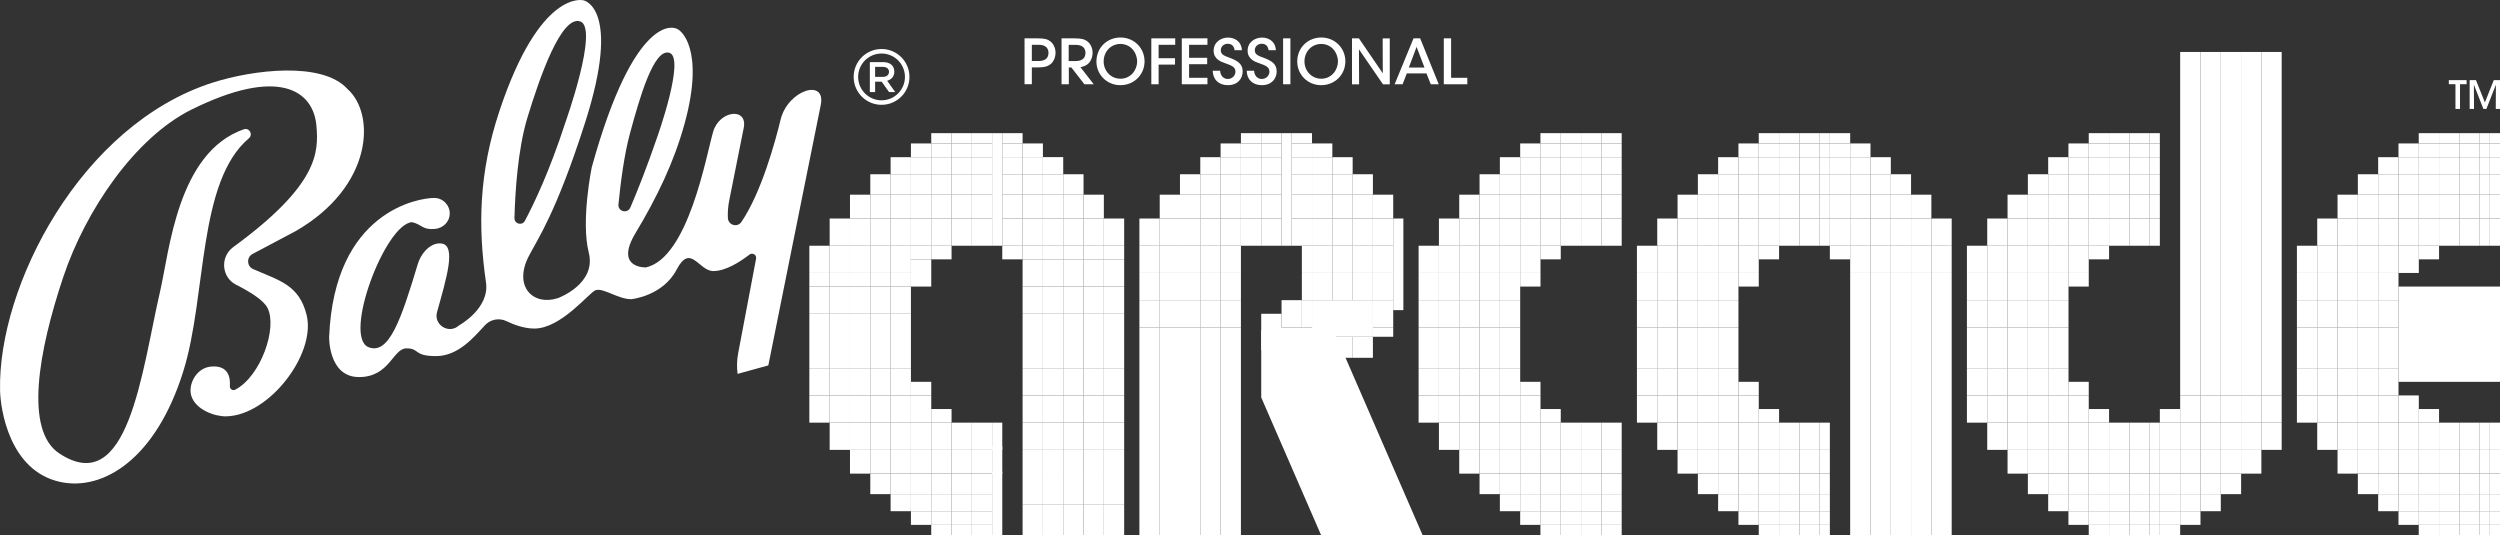 <?xml version="1.0" encoding="utf-8"?>
<!-- Generator: Adobe Illustrator 25.1.0, SVG Export Plug-In . SVG Version: 6.00 Build 0)  -->
<svg version="1.1" id="Layer_1" xmlns="http://www.w3.org/2000/svg" xmlns:xlink="http://www.w3.org/1999/xlink" x="0px" y="0px"
	 viewBox="0 0 3839.5 822" style="enable-background:new 0 0 3839.5 822;" xml:space="preserve">
<rect x="0" y="0" width="3839.5" height="822" fill="#333333" stroke="none"/>
<style type="text/css">
	.st0{fill:#FFFFFF;}
	.st1{fill:none;stroke:#FFFFFF;stroke-width:6.918;stroke-miterlimit:10;}
	.st2{fill:none;stroke:#FFFFFF;stroke-width:4.202;stroke-miterlimit:10;}
	.st3{fill:none;stroke:#000000;stroke-width:6.918;stroke-miterlimit:10;}
	.st4{fill:none;stroke:#000000;stroke-width:4.202;stroke-miterlimit:10;}
</style>
<g>
	<g>
		<path class="st0" d="M323.9,563c-22.8,2.1-35.7,28.2-29.9,45.5c7,20.9,35.6,31.2,53.3,30.9c66-1.1,138.1-95.5,123.7-155.3
			c-11.4-46.9-42.8-53.5-82.2-70.8c-9.9-4.3-10.4-18.2-0.9-23.3l66.1-35c118.8-68.3,123.3-179.6,79.6-218.4
			c-38.8-42.7-145.1-29.4-206.4-9.9C123.8,191.3-3.6,440.1,0.1,599.7c0.6,28.2,14,123.3,92.2,140.4
			c66.2,14.5,147.4-35.3,189.4-170.5c35.9-115.5,21.5-290.3,100.5-357.2c6.9-5.8,0.7-16.8-7.8-13.8C272.5,234,260.2,386,245.8,447.8
			c-28.2,122-48.2,318.8-154.7,248.6c-53.9-35.5-32-157,5.9-270.5c34.3-102.6,110.1-214.4,197.1-257.6
			c132.9-65.9,187.3-30.2,191.9,25.2c3.3,39.8,3.8,89.9-127.8,186c-20.5,15-18.1,46.5,4.6,57.9c21.2,10.7,42,23.6,48,35.4
			c15.7,30.5-10.3,105.4-49.6,125.7c-3.9,2-8.5-1.1-8.2-5.5C354,580.6,351.3,560.4,323.9,563z"/>
		<path class="st0" d="M1198.8,183.9c-7.7,31.8-29.2,111.5-60.1,156.9c-6.1,9.1-20.2,5.1-20.8-5.9c-0.5-8.1,0.1-18.3,2.7-30.3
			c0,0,15.2-76.8,21.6-108.1c6.5-32-37.4-27.3-47,6c-10.9,37.8-38.2,193.6-103.2,208.2c0,0-48.8,1.9-16-52.7
			c33.4-55.6,59.1-109.1,75.3-167.8c31.5-114.2-5.1-146.2-14.4-146.8c0,0-61.7-26.5-128.1,213.6c0,0-16.9,82.2-4.6,130.8
			s-47.5,70.1-47.5,70.1c-38,12.3-68.6-17.8-44.6-64.5c13.4-26.1,42-65.9,86.7-205.8c56.3-176.1-2.6-187.1-2.6-187.1
			S829.6-18,766.9,170.9c-31.7,95.4-32.8,177.5-20.5,263c5.8,40.1-41.5,65.9-41.5,65.9c-15.2,14-39.2-0.7-33.7-20.5
			c14.3-51.5,30-101.9,7.1-105.3c-10.4-1.5-19.1,4.6-25.1,11c-5.4,5.9-9.3,13-11.6,20.7c-25.5,84.8-44.1,139.6-75.4,127.6
			c-40.2-15.4,25.2-189.8,66.7-192.1c15.8,3.8,15.5,12.1,35.1,10.4c12.2-1.1,22.4-10.7,22.7-23c0.4-13.5-10.4-24.6-23.9-24.6
			c-22.8,0-153.6,19.5-161.3,213.8c0,0-1.2,61.3,45.9,61.3c47.2,0,52-44.1,72.8-44.1s10.4,11.9,45.4,11.9
			c34.3,0,58.3-29.2,75.2-47.4c8.4-9.1,21.8-11.7,33-6.3c11,5.3,27,11.4,42.8,11.4c41.4,0,84.6-55.7,94-58.9
			c12.1-4.1,34.5,13.8,54.9,13.8c0,0,48.2-4.5,69.7-45.5c21.5-41,33.7,2.3,56.4,2.3c19.2,0,41.5-14.5,55.4-25.3
			c4.7-3.6,11.3,0.4,10.2,6.2l-27.5,145.2c-2,10.5-2.3,21.2-0.9,31.8l0,0l47.2-13c0,0,59.9-298.5,80.5-399.9
			C1269,119.7,1209.9,138.1,1198.8,183.9z M790.1,334.9c1-38.8,5-105.1,19.9-154.2c18.4-60.5,51.8-157.6,81.1-147.8
			s-23,155.9-23,155.9c-23.7,72.9-47.1,122.4-62,150.4C801.9,347.1,789.9,343.9,790.1,334.9z M949.8,314
			c3.3-33.5,8.8-76.5,17.8-109.5c13.9-50.9,36.2-131.5,60.7-123.3c24.5,8.2-19.2,130.1-19.2,130.1c-15.7,45.7-30,81.7-41,107.4
			C963.8,328.7,948.7,324.9,949.8,314z"/>
	</g>
	<g>
		<g>
			<rect x="2209.9" y="335.6" class="st0" width="31.2" height="41.8"/>
			<rect x="2241.1" y="335.6" class="st0" width="31.2" height="41.8"/>
			<rect x="2272.3" y="335.6" class="st0" width="31.2" height="41.8"/>
			<rect x="2303.5" y="335.6" class="st0" width="31.2" height="41.8"/>
			<rect x="2334.7" y="335.6" class="st0" width="31.2" height="41.8"/>
			<rect x="2365.8" y="335.6" class="st0" width="31.2" height="41.8"/>
			<rect x="2397" y="335.6" class="st0" width="31.2" height="41.8"/>
			<rect x="2428.2" y="335.6" class="st0" width="31.2" height="41.8"/>
			<rect x="2459.4" y="335.6" class="st0" width="31.2" height="41.8"/>
			<rect x="2178.7" y="377.4" class="st0" width="31.2" height="41.8"/>
			<rect x="2209.9" y="377.4" class="st0" width="31.2" height="41.8"/>
			<rect x="2241.1" y="377.4" class="st0" width="31.2" height="41.8"/>
			<rect x="2272.3" y="377.4" class="st0" width="31.2" height="41.8"/>
			<rect x="2303.5" y="377.4" class="st0" width="31.2" height="41.8"/>
			<rect x="2178.7" y="419.2" class="st0" width="31.2" height="41.8"/>
			<rect x="2209.9" y="419.2" class="st0" width="31.2" height="41.8"/>
			<rect x="2241.1" y="419.2" class="st0" width="31.2" height="41.8"/>
			<rect x="2272.3" y="419.2" class="st0" width="31.2" height="41.8"/>
			<rect x="2303.5" y="419.2" class="st0" width="31.2" height="41.8"/>
			<rect x="2178.7" y="461" class="st0" width="31.2" height="41.8"/>
			<rect x="2209.9" y="461" class="st0" width="31.2" height="41.8"/>
			<rect x="2241.1" y="461" class="st0" width="31.2" height="41.8"/>
			<rect x="2272.3" y="461" class="st0" width="31.2" height="41.8"/>
			<rect x="2303.5" y="461" class="st0" width="31.2" height="41.8"/>
			<rect x="2334.7" y="377.4" class="st0" width="31.2" height="41.8"/>
			<rect x="2365.8" y="377.4" class="st0" width="31.2" height="20.9"/>
			<rect x="2334.7" y="419.2" class="st0" width="31.2" height="20.9"/>
			<rect x="2334.7" y="586.4" class="st0" width="31.2" height="20.9"/>
			<rect x="2241.1" y="299" class="st0" width="31.2" height="36.6"/>
			<rect x="2272.3" y="299" class="st0" width="31.2" height="36.6"/>
			<rect x="2303.5" y="299" class="st0" width="31.2" height="36.6"/>
			<rect x="2334.7" y="299" class="st0" width="31.2" height="36.6"/>
			<rect x="2365.8" y="299" class="st0" width="31.2" height="36.6"/>
			<rect x="2397" y="299" class="st0" width="31.2" height="36.6"/>
			<rect x="2428.2" y="299" class="st0" width="31.2" height="36.6"/>
			<rect x="2459.4" y="299" class="st0" width="31.2" height="36.6"/>
			<rect x="2272.3" y="267.6" class="st0" width="31.2" height="31.4"/>
			<rect x="2303.5" y="267.6" class="st0" width="31.2" height="31.4"/>
			<rect x="2334.7" y="267.6" class="st0" width="31.2" height="31.4"/>
			<rect x="2365.8" y="267.6" class="st0" width="31.2" height="31.4"/>
			<rect x="2397" y="267.6" class="st0" width="31.2" height="31.4"/>
			<rect x="2428.2" y="267.6" class="st0" width="31.2" height="31.4"/>
			<rect x="2459.4" y="267.6" class="st0" width="31.2" height="31.4"/>
			<rect x="2303.5" y="241.4" class="st0" width="31.2" height="26.2"/>
			<rect x="2334.7" y="241.4" class="st0" width="31.2" height="26.2"/>
			<rect x="2365.8" y="241.4" class="st0" width="31.2" height="26.2"/>
			<rect x="2397" y="241.4" class="st0" width="31.2" height="26.2"/>
			<rect x="2428.2" y="241.4" class="st0" width="31.2" height="26.2"/>
			<rect x="2459.4" y="241.4" class="st0" width="31.2" height="26.2"/>
			<rect x="2334.7" y="220.3" class="st0" width="31.2" height="21"/>
			<rect x="2365.8" y="220.3" class="st0" width="31.2" height="21"/>
			<rect x="2397" y="220.3" class="st0" width="31.2" height="21"/>
			<rect x="2428.2" y="220.3" class="st0" width="31.2" height="21"/>
			<rect x="2459.4" y="220.3" class="st0" width="31.2" height="21"/>
			<rect x="2365.8" y="204.5" class="st0" width="31.2" height="15.8"/>
			<rect x="2397" y="204.5" class="st0" width="31.2" height="15.8"/>
			<rect x="2428.2" y="204.5" class="st0" width="31.2" height="15.8"/>
			<rect x="2459.4" y="204.5" class="st0" width="31.2" height="15.8"/>
		</g>
		<g>
			<rect x="2209.9" y="649.1" class="st0" width="31.2" height="41.8"/>
			<rect x="2241.1" y="649.1" class="st0" width="31.2" height="41.8"/>
			<rect x="2272.3" y="649.1" class="st0" width="31.2" height="41.8"/>
			<rect x="2303.5" y="649.1" class="st0" width="31.2" height="41.8"/>
			<rect x="2334.7" y="649.1" class="st0" width="31.2" height="41.8"/>
			<rect x="2365.8" y="649.1" class="st0" width="31.2" height="41.8"/>
			<rect x="2397" y="649.1" class="st0" width="31.2" height="41.8"/>
			<rect x="2428.2" y="649.1" class="st0" width="31.2" height="41.8"/>
			<rect x="2459.4" y="649.1" class="st0" width="31.2" height="41.8"/>
			<rect x="2178.7" y="607.3" class="st0" width="31.2" height="41.8"/>
			<rect x="2209.9" y="607.3" class="st0" width="31.2" height="41.8"/>
			<rect x="2241.1" y="607.3" class="st0" width="31.2" height="41.8"/>
			<rect x="2272.3" y="607.3" class="st0" width="31.2" height="41.8"/>
			<rect x="2303.5" y="607.3" class="st0" width="31.2" height="41.8"/>
			<rect x="2178.7" y="565.5" class="st0" width="31.2" height="41.8"/>
			<rect x="2209.9" y="565.5" class="st0" width="31.2" height="41.8"/>
			<rect x="2241.1" y="565.5" class="st0" width="31.2" height="41.8"/>
			<rect x="2272.3" y="565.5" class="st0" width="31.2" height="41.8"/>
			<rect x="2303.5" y="565.5" class="st0" width="31.2" height="41.8"/>
			<rect x="2178.7" y="523.7" class="st0" width="31.2" height="41.8"/>
			<rect x="2209.9" y="523.7" class="st0" width="31.2" height="41.8"/>
			<rect x="2241.1" y="523.7" class="st0" width="31.2" height="41.8"/>
			<rect x="2272.3" y="523.7" class="st0" width="31.2" height="41.8"/>
			<rect x="2303.5" y="523.7" class="st0" width="31.2" height="41.8"/>
			<rect x="2334.7" y="607.3" class="st0" width="31.2" height="41.8"/>
			<rect x="2365.8" y="628.2" class="st0" width="31.2" height="20.9"/>
			<rect x="2178.7" y="502.8" class="st0" width="31.2" height="20.9"/>
			<rect x="2209.9" y="502.8" class="st0" width="31.2" height="20.9"/>
			<rect x="2241.1" y="502.8" class="st0" width="31.2" height="20.9"/>
			<rect x="2272.3" y="502.8" class="st0" width="31.2" height="20.9"/>
			<rect x="2303.5" y="502.8" class="st0" width="31.2" height="20.9"/>
			<rect x="2241.1" y="690.8" class="st0" width="31.2" height="36.6"/>
			<rect x="2272.3" y="690.8" class="st0" width="31.2" height="36.6"/>
			<rect x="2303.5" y="690.8" class="st0" width="31.2" height="36.6"/>
			<rect x="2334.7" y="690.8" class="st0" width="31.2" height="36.6"/>
			<rect x="2365.8" y="690.8" class="st0" width="31.2" height="36.6"/>
			<rect x="2397" y="690.8" class="st0" width="31.2" height="36.6"/>
			<rect x="2428.2" y="690.8" class="st0" width="31.2" height="36.6"/>
			<rect x="2459.4" y="690.8" class="st0" width="31.2" height="36.6"/>
			<rect x="2272.3" y="727.5" class="st0" width="31.2" height="31.4"/>
			<rect x="2303.5" y="727.5" class="st0" width="31.2" height="31.4"/>
			<rect x="2334.7" y="727.5" class="st0" width="31.2" height="31.4"/>
			<rect x="2365.8" y="727.5" class="st0" width="31.2" height="31.4"/>
			<rect x="2397" y="727.5" class="st0" width="31.2" height="31.4"/>
			<rect x="2428.2" y="727.5" class="st0" width="31.2" height="31.4"/>
			<rect x="2459.4" y="727.5" class="st0" width="31.2" height="31.4"/>
			<rect x="2303.5" y="758.9" class="st0" width="31.2" height="26.2"/>
			<rect x="2334.7" y="758.9" class="st0" width="31.2" height="26.2"/>
			<rect x="2365.8" y="758.9" class="st0" width="31.2" height="26.2"/>
			<rect x="2397" y="758.9" class="st0" width="31.2" height="26.2"/>
			<rect x="2428.2" y="758.9" class="st0" width="31.2" height="26.2"/>
			<rect x="2459.4" y="758.9" class="st0" width="31.2" height="26.2"/>
			<rect x="2334.7" y="785.1" class="st0" width="31.2" height="21"/>
			<rect x="2365.8" y="785.1" class="st0" width="31.2" height="21"/>
			<rect x="2397" y="785.1" class="st0" width="31.2" height="21"/>
			<rect x="2428.2" y="785.1" class="st0" width="31.2" height="21"/>
			<rect x="2459.4" y="785.1" class="st0" width="31.2" height="21"/>
			<rect x="2365.8" y="806.1" class="st0" width="31.2" height="15.8"/>
			<rect x="2397" y="806.1" class="st0" width="31.2" height="15.8"/>
			<rect x="2428.2" y="806.1" class="st0" width="31.2" height="15.8"/>
			<rect x="2459.4" y="806.1" class="st0" width="31.2" height="15.8"/>
		</g>
	</g>
	<g>
		<g>
			<rect x="2545.2" y="335.6" class="st0" width="31.2" height="41.8"/>
			<rect x="2576.4" y="335.6" class="st0" width="31.2" height="41.8"/>
			<rect x="2607.6" y="335.6" class="st0" width="31.2" height="41.8"/>
			<rect x="2638.7" y="335.6" class="st0" width="31.2" height="41.8"/>
			<rect x="2669.9" y="335.6" class="st0" width="31.2" height="41.8"/>
			<rect x="2701.1" y="335.6" class="st0" width="31.2" height="41.8"/>
			<rect x="2732.3" y="335.6" class="st0" width="31.2" height="41.8"/>
			<rect x="2763.5" y="335.6" class="st0" width="31.2" height="41.8"/>
			<rect x="2794.7" y="335.6" class="st0" width="15.6" height="41.8"/>
			<rect x="2514" y="377.4" class="st0" width="31.2" height="41.8"/>
			<rect x="2545.2" y="377.4" class="st0" width="31.2" height="41.8"/>
			<rect x="2576.4" y="377.4" class="st0" width="31.2" height="41.8"/>
			<rect x="2607.6" y="377.4" class="st0" width="31.2" height="41.8"/>
			<rect x="2638.7" y="377.4" class="st0" width="31.2" height="41.8"/>
			<rect x="2514" y="419.2" class="st0" width="31.2" height="41.8"/>
			<rect x="2545.2" y="419.2" class="st0" width="31.2" height="41.8"/>
			<rect x="2576.4" y="419.2" class="st0" width="31.2" height="41.8"/>
			<rect x="2607.6" y="419.2" class="st0" width="31.2" height="41.8"/>
			<rect x="2638.7" y="419.2" class="st0" width="31.2" height="41.8"/>
			<rect x="2514" y="461" class="st0" width="31.2" height="41.8"/>
			<rect x="2545.2" y="461" class="st0" width="31.2" height="41.8"/>
			<rect x="2576.4" y="461" class="st0" width="31.2" height="41.8"/>
			<rect x="2607.6" y="461" class="st0" width="31.2" height="41.8"/>
			<rect x="2638.7" y="461" class="st0" width="31.2" height="41.8"/>
			<rect x="2669.9" y="377.4" class="st0" width="31.2" height="41.8"/>
			<rect x="2701.1" y="377.4" class="st0" width="31.2" height="20.9"/>
			<rect x="2669.9" y="419.2" class="st0" width="31.2" height="20.9"/>
			<rect x="2669.9" y="586.4" class="st0" width="31.2" height="20.9"/>
			<rect x="2576.4" y="299" class="st0" width="31.2" height="36.6"/>
			<rect x="2607.6" y="299" class="st0" width="31.2" height="36.6"/>
			<rect x="2638.7" y="299" class="st0" width="31.2" height="36.6"/>
			<rect x="2669.9" y="299" class="st0" width="31.2" height="36.6"/>
			<rect x="2701.1" y="299" class="st0" width="31.2" height="36.6"/>
			<rect x="2732.3" y="299" class="st0" width="31.2" height="36.6"/>
			<rect x="2763.5" y="299" class="st0" width="31.2" height="36.6"/>
			<rect x="2794.7" y="299" class="st0" width="15.6" height="36.6"/>
			<rect x="2607.6" y="267.6" class="st0" width="31.2" height="31.4"/>
			<rect x="2638.7" y="267.6" class="st0" width="31.2" height="31.4"/>
			<rect x="2669.9" y="267.6" class="st0" width="31.2" height="31.4"/>
			<rect x="2701.1" y="267.6" class="st0" width="31.2" height="31.4"/>
			<rect x="2732.3" y="267.6" class="st0" width="31.2" height="31.4"/>
			<rect x="2763.5" y="267.6" class="st0" width="31.2" height="31.4"/>
			<rect x="2794.7" y="267.6" class="st0" width="15.6" height="31.4"/>
			<rect x="2638.7" y="241.4" class="st0" width="31.2" height="26.2"/>
			<rect x="2669.9" y="241.4" class="st0" width="31.2" height="26.2"/>
			<rect x="2701.1" y="241.4" class="st0" width="31.2" height="26.2"/>
			<rect x="2732.3" y="241.4" class="st0" width="31.2" height="26.2"/>
			<rect x="2763.5" y="241.4" class="st0" width="31.2" height="26.2"/>
			<rect x="2794.7" y="241.4" class="st0" width="15.6" height="26.2"/>
			<rect x="2669.9" y="220.3" class="st0" width="31.2" height="21"/>
			<rect x="2701.1" y="220.3" class="st0" width="31.2" height="21"/>
			<rect x="2732.3" y="220.3" class="st0" width="31.2" height="21"/>
			<rect x="2763.5" y="220.3" class="st0" width="31.2" height="21"/>
			<rect x="2794.7" y="220.3" class="st0" width="15.6" height="21"/>
			<rect x="2701.1" y="204.5" class="st0" width="31.2" height="15.8"/>
			<rect x="2732.3" y="204.5" class="st0" width="31.2" height="15.8"/>
			<rect x="2763.5" y="204.5" class="st0" width="31.2" height="15.8"/>
			<rect x="2794.7" y="204.5" class="st0" width="15.6" height="15.8"/>
		</g>
		<g>
			<rect x="2966.2" y="335.6" class="st0" width="31.2" height="41.8"/>
			<rect x="2935" y="335.6" class="st0" width="31.2" height="41.8"/>
			<rect x="2903.8" y="335.6" class="st0" width="31.2" height="41.8"/>
			<rect x="2872.7" y="335.6" class="st0" width="31.2" height="41.8"/>
			<rect x="2841.5" y="335.6" class="st0" width="31.2" height="41.8"/>
			<rect x="2810.3" y="335.6" class="st0" width="31.2" height="41.8"/>
			<rect x="2966.2" y="377.4" class="st0" width="31.2" height="41.8"/>
			<rect x="2935" y="377.4" class="st0" width="31.2" height="41.8"/>
			<rect x="2903.8" y="377.4" class="st0" width="31.2" height="41.8"/>
			<rect x="2872.7" y="377.4" class="st0" width="31.2" height="41.8"/>
			<rect x="2966.2" y="419.2" class="st0" width="31.2" height="402.8"/>
			<rect x="2935" y="419.2" class="st0" width="31.2" height="402.8"/>
			<rect x="2903.8" y="419.2" class="st0" width="31.2" height="402.8"/>
			<rect x="2872.7" y="419.2" class="st0" width="31.2" height="402.8"/>
			<rect x="2841.5" y="419.2" class="st0" width="31.2" height="402.8"/>
			<rect x="2841.5" y="377.4" class="st0" width="31.2" height="41.8"/>
			<rect x="2810.3" y="377.4" class="st0" width="31.2" height="20.9"/>
			<rect x="2935" y="299" class="st0" width="31.2" height="36.6"/>
			<rect x="2903.8" y="299" class="st0" width="31.2" height="36.6"/>
			<rect x="2872.7" y="299" class="st0" width="31.2" height="36.6"/>
			<rect x="2841.5" y="299" class="st0" width="31.2" height="36.6"/>
			<rect x="2810.3" y="299" class="st0" width="31.2" height="36.6"/>
			<rect x="2903.8" y="267.6" class="st0" width="31.2" height="31.4"/>
			<rect x="2872.7" y="267.6" class="st0" width="31.2" height="31.4"/>
			<rect x="2841.5" y="267.6" class="st0" width="31.2" height="31.4"/>
			<rect x="2810.3" y="267.6" class="st0" width="31.2" height="31.4"/>
			<rect x="2872.7" y="241.4" class="st0" width="31.2" height="26.2"/>
			<rect x="2841.5" y="241.4" class="st0" width="31.2" height="26.2"/>
			<rect x="2810.3" y="241.4" class="st0" width="31.2" height="26.2"/>
			<rect x="2841.5" y="220.3" class="st0" width="31.2" height="21"/>
			<rect x="2810.3" y="220.3" class="st0" width="31.2" height="21"/>
			<rect x="2810.3" y="204.5" class="st0" width="31.2" height="15.8"/>
		</g>
		<g>
			<rect x="2545.2" y="649.1" class="st0" width="31.2" height="41.8"/>
			<rect x="2576.4" y="649.1" class="st0" width="31.2" height="41.8"/>
			<rect x="2607.6" y="649.1" class="st0" width="31.2" height="41.8"/>
			<rect x="2638.7" y="649.1" class="st0" width="31.2" height="41.8"/>
			<rect x="2669.9" y="649.1" class="st0" width="31.2" height="41.8"/>
			<rect x="2701.1" y="649.1" class="st0" width="31.2" height="41.8"/>
			<rect x="2732.3" y="649.1" class="st0" width="31.2" height="41.8"/>
			<rect x="2763.5" y="649.1" class="st0" width="31.2" height="41.8"/>
			<rect x="2794.7" y="649.1" class="st0" width="15.6" height="41.8"/>
			<rect x="2514" y="607.3" class="st0" width="31.2" height="41.8"/>
			<rect x="2545.2" y="607.3" class="st0" width="31.2" height="41.8"/>
			<rect x="2576.4" y="607.3" class="st0" width="31.2" height="41.8"/>
			<rect x="2607.6" y="607.3" class="st0" width="31.2" height="41.8"/>
			<rect x="2638.7" y="607.3" class="st0" width="31.2" height="41.8"/>
			<rect x="2514" y="565.5" class="st0" width="31.2" height="41.8"/>
			<rect x="2545.2" y="565.5" class="st0" width="31.2" height="41.8"/>
			<rect x="2576.4" y="565.5" class="st0" width="31.2" height="41.8"/>
			<rect x="2607.6" y="565.5" class="st0" width="31.2" height="41.8"/>
			<rect x="2638.7" y="565.5" class="st0" width="31.2" height="41.8"/>
			<rect x="2514" y="523.7" class="st0" width="31.2" height="41.8"/>
			<rect x="2545.2" y="523.7" class="st0" width="31.2" height="41.8"/>
			<rect x="2576.4" y="523.7" class="st0" width="31.2" height="41.8"/>
			<rect x="2607.6" y="523.7" class="st0" width="31.2" height="41.8"/>
			<rect x="2638.7" y="523.7" class="st0" width="31.2" height="41.8"/>
			<rect x="2669.9" y="607.3" class="st0" width="31.2" height="41.8"/>
			<rect x="2701.1" y="628.2" class="st0" width="31.2" height="20.9"/>
			<rect x="2514" y="502.8" class="st0" width="31.2" height="20.9"/>
			<rect x="2545.2" y="502.8" class="st0" width="31.2" height="20.9"/>
			<rect x="2576.4" y="502.8" class="st0" width="31.2" height="20.9"/>
			<rect x="2607.6" y="502.8" class="st0" width="31.2" height="20.9"/>
			<rect x="2638.7" y="502.8" class="st0" width="31.2" height="20.9"/>
			<rect x="2576.4" y="690.8" class="st0" width="31.2" height="36.6"/>
			<rect x="2607.6" y="690.8" class="st0" width="31.2" height="36.6"/>
			<rect x="2638.7" y="690.8" class="st0" width="31.2" height="36.6"/>
			<rect x="2669.9" y="690.8" class="st0" width="31.2" height="36.6"/>
			<rect x="2701.1" y="690.8" class="st0" width="31.2" height="36.6"/>
			<rect x="2732.3" y="690.8" class="st0" width="31.2" height="36.6"/>
			<rect x="2763.5" y="690.8" class="st0" width="31.2" height="36.6"/>
			<rect x="2794.7" y="690.8" class="st0" width="15.6" height="36.6"/>
			<rect x="2607.6" y="727.5" class="st0" width="31.2" height="31.4"/>
			<rect x="2638.7" y="727.5" class="st0" width="31.2" height="31.4"/>
			<rect x="2669.9" y="727.5" class="st0" width="31.2" height="31.4"/>
			<rect x="2701.1" y="727.5" class="st0" width="31.2" height="31.4"/>
			<rect x="2732.3" y="727.5" class="st0" width="31.2" height="31.4"/>
			<rect x="2763.5" y="727.5" class="st0" width="31.2" height="31.4"/>
			<rect x="2794.7" y="727.5" class="st0" width="15.6" height="31.4"/>
			<rect x="2638.7" y="758.9" class="st0" width="31.2" height="26.2"/>
			<rect x="2669.9" y="758.9" class="st0" width="31.2" height="26.2"/>
			<rect x="2701.1" y="758.9" class="st0" width="31.2" height="26.2"/>
			<rect x="2732.3" y="758.9" class="st0" width="31.2" height="26.2"/>
			<rect x="2763.5" y="758.9" class="st0" width="31.2" height="26.2"/>
			<rect x="2794.7" y="758.9" class="st0" width="15.6" height="26.2"/>
			<rect x="2669.9" y="785.1" class="st0" width="31.2" height="21"/>
			<rect x="2701.1" y="785.1" class="st0" width="31.2" height="21"/>
			<rect x="2732.3" y="785.1" class="st0" width="31.2" height="21"/>
			<rect x="2763.5" y="785.1" class="st0" width="31.2" height="21"/>
			<rect x="2794.7" y="785.1" class="st0" width="15.6" height="21"/>
			<rect x="2701.1" y="806.1" class="st0" width="31.2" height="15.8"/>
			<rect x="2732.3" y="806.1" class="st0" width="31.2" height="15.8"/>
			<rect x="2763.5" y="806.1" class="st0" width="31.2" height="15.8"/>
			<rect x="2794.7" y="806.1" class="st0" width="15.6" height="15.8"/>
		</g>
	</g>
	<g>
		<g>
			<rect x="3052" y="649.1" class="st0" width="31.2" height="41.8"/>
			<rect x="3083.2" y="649.1" class="st0" width="31.2" height="41.8"/>
			<rect x="3114.4" y="649.1" class="st0" width="31.2" height="41.8"/>
			<rect x="3145.6" y="649.1" class="st0" width="31.2" height="41.8"/>
			<rect x="3176.7" y="649.1" class="st0" width="31.2" height="41.8"/>
			<rect x="3207.9" y="649.1" class="st0" width="31.2" height="41.8"/>
			<rect x="3239.1" y="649.1" class="st0" width="31.2" height="41.8"/>
			<rect x="3270.3" y="649.1" class="st0" width="31.2" height="41.8"/>
			<rect x="3301.5" y="649.1" class="st0" width="15.6" height="41.8"/>
			<rect x="3020.8" y="607.3" class="st0" width="31.2" height="41.8"/>
			<rect x="3052" y="607.3" class="st0" width="31.2" height="41.8"/>
			<rect x="3083.2" y="607.3" class="st0" width="31.2" height="41.8"/>
			<rect x="3114.4" y="607.3" class="st0" width="31.2" height="41.8"/>
			<rect x="3145.6" y="607.3" class="st0" width="31.2" height="41.8"/>
			<rect x="3020.8" y="565.5" class="st0" width="31.2" height="41.8"/>
			<rect x="3052" y="565.5" class="st0" width="31.2" height="41.8"/>
			<rect x="3083.2" y="565.5" class="st0" width="31.2" height="41.8"/>
			<rect x="3114.4" y="565.5" class="st0" width="31.2" height="41.8"/>
			<rect x="3145.6" y="565.5" class="st0" width="31.2" height="41.8"/>
			<rect x="3020.8" y="523.7" class="st0" width="31.2" height="41.8"/>
			<rect x="3052" y="523.7" class="st0" width="31.2" height="41.8"/>
			<rect x="3083.2" y="523.7" class="st0" width="31.2" height="41.8"/>
			<rect x="3114.4" y="523.7" class="st0" width="31.2" height="41.8"/>
			<rect x="3145.6" y="523.7" class="st0" width="31.2" height="41.8"/>
			<rect x="3176.7" y="607.3" class="st0" width="31.2" height="41.8"/>
			<rect x="3207.9" y="628.2" class="st0" width="31.2" height="20.9"/>
			<rect x="3176.7" y="586.4" class="st0" width="31.2" height="20.9"/>
			<rect x="3176.7" y="419.2" class="st0" width="31.2" height="20.9"/>
			<rect x="3083.2" y="690.8" class="st0" width="31.2" height="36.6"/>
			<rect x="3114.4" y="690.8" class="st0" width="31.2" height="36.6"/>
			<rect x="3145.6" y="690.8" class="st0" width="31.2" height="36.6"/>
			<rect x="3176.7" y="690.8" class="st0" width="31.2" height="36.6"/>
			<rect x="3207.9" y="690.8" class="st0" width="31.2" height="36.6"/>
			<rect x="3239.1" y="690.8" class="st0" width="31.2" height="36.6"/>
			<rect x="3270.3" y="690.8" class="st0" width="31.2" height="36.6"/>
			<rect x="3301.5" y="690.8" class="st0" width="15.6" height="36.6"/>
			<rect x="3114.4" y="727.5" class="st0" width="31.2" height="31.4"/>
			<rect x="3145.6" y="727.5" class="st0" width="31.2" height="31.4"/>
			<rect x="3176.7" y="727.5" class="st0" width="31.2" height="31.4"/>
			<rect x="3207.9" y="727.5" class="st0" width="31.2" height="31.4"/>
			<rect x="3239.1" y="727.5" class="st0" width="31.2" height="31.4"/>
			<rect x="3270.3" y="727.5" class="st0" width="31.2" height="31.4"/>
			<rect x="3301.5" y="727.5" class="st0" width="15.6" height="31.4"/>
			<rect x="3145.6" y="758.9" class="st0" width="31.2" height="26.2"/>
			<rect x="3176.7" y="758.9" class="st0" width="31.2" height="26.2"/>
			<rect x="3207.9" y="758.9" class="st0" width="31.2" height="26.2"/>
			<rect x="3239.1" y="758.9" class="st0" width="31.2" height="26.2"/>
			<rect x="3270.3" y="758.9" class="st0" width="31.2" height="26.2"/>
			<rect x="3301.5" y="758.9" class="st0" width="15.6" height="26.2"/>
			<rect x="3176.7" y="785.1" class="st0" width="31.2" height="21"/>
			<rect x="3207.9" y="785.1" class="st0" width="31.2" height="21"/>
			<rect x="3239.1" y="785.1" class="st0" width="31.2" height="21"/>
			<rect x="3270.3" y="785.1" class="st0" width="31.2" height="21"/>
			<rect x="3301.5" y="785.1" class="st0" width="15.6" height="21"/>
			<rect x="3207.9" y="806.1" class="st0" width="31.2" height="15.8"/>
			<rect x="3239.1" y="806.1" class="st0" width="31.2" height="15.8"/>
			<rect x="3270.3" y="806.1" class="st0" width="31.2" height="15.8"/>
			<rect x="3301.5" y="806.1" class="st0" width="15.6" height="15.8"/>
		</g>
		<g>
			<rect x="3473" y="649.1" class="st0" width="31.2" height="41.8"/>
			<rect x="3441.8" y="649.1" class="st0" width="31.2" height="41.8"/>
			<rect x="3410.7" y="649.1" class="st0" width="31.2" height="41.8"/>
			<rect x="3379.5" y="649.1" class="st0" width="31.2" height="41.8"/>
			<rect x="3348.3" y="649.1" class="st0" width="31.2" height="41.8"/>
			<rect x="3317.1" y="649.1" class="st0" width="31.2" height="41.8"/>
			<rect x="3473" y="607.3" class="st0" width="31.2" height="41.8"/>
			<rect x="3441.8" y="607.3" class="st0" width="31.2" height="41.8"/>
			<rect x="3410.7" y="607.3" class="st0" width="31.2" height="41.8"/>
			<rect x="3379.5" y="607.3" class="st0" width="31.2" height="41.8"/>
			<rect x="3473" y="79.8" class="st0" width="31.2" height="527.5"/>
			<rect x="3441.8" y="79.8" class="st0" width="31.2" height="527.5"/>
			<rect x="3410.7" y="79.8" class="st0" width="31.2" height="527.5"/>
			<rect x="3379.5" y="79.8" class="st0" width="31.2" height="527.5"/>
			<rect x="3348.3" y="79.8" class="st0" width="31.2" height="527.5"/>
			<rect x="3348.3" y="607.3" class="st0" width="31.2" height="41.8"/>
			<rect x="3317.1" y="628.2" class="st0" width="31.2" height="20.9"/>
			<rect x="3441.8" y="690.8" class="st0" width="31.2" height="36.6"/>
			<rect x="3410.7" y="690.8" class="st0" width="31.2" height="36.6"/>
			<rect x="3379.5" y="690.8" class="st0" width="31.2" height="36.6"/>
			<rect x="3348.3" y="690.8" class="st0" width="31.2" height="36.6"/>
			<rect x="3317.1" y="690.8" class="st0" width="31.2" height="36.6"/>
			<rect x="3410.7" y="727.5" class="st0" width="31.2" height="31.4"/>
			<rect x="3379.5" y="727.5" class="st0" width="31.2" height="31.4"/>
			<rect x="3348.3" y="727.5" class="st0" width="31.2" height="31.4"/>
			<rect x="3317.1" y="727.5" class="st0" width="31.2" height="31.4"/>
			<rect x="3379.5" y="758.9" class="st0" width="31.2" height="26.2"/>
			<rect x="3348.3" y="758.9" class="st0" width="31.2" height="26.2"/>
			<rect x="3317.1" y="758.9" class="st0" width="31.2" height="26.2"/>
			<rect x="3348.3" y="785.1" class="st0" width="31.2" height="21"/>
			<rect x="3317.1" y="785.1" class="st0" width="31.2" height="21"/>
			<rect x="3317.1" y="806.1" class="st0" width="31.2" height="15.8"/>
		</g>
		<g>
			<rect x="3052" y="335.6" class="st0" width="31.2" height="41.8"/>
			<rect x="3083.2" y="335.6" class="st0" width="31.2" height="41.8"/>
			<rect x="3114.4" y="335.6" class="st0" width="31.2" height="41.8"/>
			<rect x="3145.6" y="335.6" class="st0" width="31.2" height="41.8"/>
			<rect x="3176.7" y="335.6" class="st0" width="31.2" height="41.8"/>
			<rect x="3207.9" y="335.6" class="st0" width="31.2" height="41.8"/>
			<rect x="3239.1" y="335.6" class="st0" width="31.2" height="41.8"/>
			<rect x="3270.3" y="335.6" class="st0" width="31.2" height="41.8"/>
			<rect x="3301.5" y="335.6" class="st0" width="15.6" height="41.8"/>
			<rect x="3020.8" y="377.4" class="st0" width="31.2" height="41.8"/>
			<rect x="3052" y="377.4" class="st0" width="31.2" height="41.8"/>
			<rect x="3083.2" y="377.4" class="st0" width="31.2" height="41.8"/>
			<rect x="3114.4" y="377.4" class="st0" width="31.2" height="41.8"/>
			<rect x="3145.6" y="377.4" class="st0" width="31.2" height="41.8"/>
			<rect x="3020.8" y="419.2" class="st0" width="31.2" height="41.8"/>
			<rect x="3052" y="419.2" class="st0" width="31.2" height="41.8"/>
			<rect x="3083.2" y="419.2" class="st0" width="31.2" height="41.8"/>
			<rect x="3114.4" y="419.2" class="st0" width="31.2" height="41.8"/>
			<rect x="3145.6" y="419.2" class="st0" width="31.2" height="41.8"/>
			<rect x="3020.8" y="461" class="st0" width="31.2" height="41.8"/>
			<rect x="3052" y="461" class="st0" width="31.2" height="41.8"/>
			<rect x="3083.2" y="461" class="st0" width="31.2" height="41.8"/>
			<rect x="3114.4" y="461" class="st0" width="31.2" height="41.8"/>
			<rect x="3145.6" y="461" class="st0" width="31.2" height="41.8"/>
			<rect x="3176.7" y="377.4" class="st0" width="31.2" height="41.8"/>
			<rect x="3207.9" y="377.4" class="st0" width="31.2" height="20.9"/>
			<rect x="3020.8" y="502.8" class="st0" width="31.2" height="20.9"/>
			<rect x="3052" y="502.8" class="st0" width="31.2" height="20.9"/>
			<rect x="3083.2" y="502.8" class="st0" width="31.2" height="20.9"/>
			<rect x="3114.4" y="502.8" class="st0" width="31.2" height="20.9"/>
			<rect x="3145.6" y="502.8" class="st0" width="31.2" height="20.9"/>
			<rect x="3083.2" y="299" class="st0" width="31.2" height="36.6"/>
			<rect x="3114.4" y="299" class="st0" width="31.2" height="36.6"/>
			<rect x="3145.6" y="299" class="st0" width="31.2" height="36.6"/>
			<rect x="3176.7" y="299" class="st0" width="31.2" height="36.6"/>
			<rect x="3207.9" y="299" class="st0" width="31.2" height="36.6"/>
			<rect x="3239.1" y="299" class="st0" width="31.2" height="36.6"/>
			<rect x="3270.3" y="299" class="st0" width="31.2" height="36.6"/>
			<rect x="3301.5" y="299" class="st0" width="15.6" height="36.6"/>
			<rect x="3114.4" y="267.6" class="st0" width="31.2" height="31.4"/>
			<rect x="3145.6" y="267.6" class="st0" width="31.2" height="31.4"/>
			<rect x="3176.7" y="267.6" class="st0" width="31.2" height="31.4"/>
			<rect x="3207.9" y="267.6" class="st0" width="31.2" height="31.4"/>
			<rect x="3239.1" y="267.6" class="st0" width="31.2" height="31.4"/>
			<rect x="3270.3" y="267.6" class="st0" width="31.2" height="31.4"/>
			<rect x="3301.5" y="267.6" class="st0" width="15.6" height="31.4"/>
			<rect x="3145.6" y="241.4" class="st0" width="31.2" height="26.2"/>
			<rect x="3176.7" y="241.4" class="st0" width="31.2" height="26.2"/>
			<rect x="3207.9" y="241.4" class="st0" width="31.2" height="26.2"/>
			<rect x="3239.1" y="241.4" class="st0" width="31.2" height="26.2"/>
			<rect x="3270.3" y="241.4" class="st0" width="31.2" height="26.2"/>
			<rect x="3301.5" y="241.4" class="st0" width="15.6" height="26.2"/>
			<rect x="3176.7" y="220.3" class="st0" width="31.2" height="21"/>
			<rect x="3207.9" y="220.3" class="st0" width="31.2" height="21"/>
			<rect x="3239.1" y="220.3" class="st0" width="31.2" height="21"/>
			<rect x="3270.3" y="220.3" class="st0" width="31.2" height="21"/>
			<rect x="3301.5" y="220.3" class="st0" width="15.6" height="21"/>
			<rect x="3207.9" y="204.5" class="st0" width="31.2" height="15.8"/>
			<rect x="3239.1" y="204.5" class="st0" width="31.2" height="15.8"/>
			<rect x="3270.3" y="204.5" class="st0" width="31.2" height="15.8"/>
			<rect x="3301.5" y="204.5" class="st0" width="15.6" height="15.8"/>
		</g>
	</g>
	<g>
		<rect x="1274.2" y="335.6" class="st0" width="31.2" height="41.8"/>
		<rect x="1305.4" y="335.6" class="st0" width="31.2" height="41.8"/>
		<rect x="1336.6" y="335.6" class="st0" width="31.2" height="41.8"/>
		<rect x="1367.8" y="335.6" class="st0" width="31.2" height="41.8"/>
		<rect x="1399" y="335.6" class="st0" width="31.2" height="41.8"/>
		<rect x="1430.2" y="335.6" class="st0" width="31.2" height="41.8"/>
		<rect x="1461.4" y="335.6" class="st0" width="31.2" height="41.8"/>
		<rect x="1492.6" y="335.6" class="st0" width="31.2" height="41.8"/>
		<rect x="1399" y="398.3" class="st0" width="31.2" height="41.8"/>
		<rect x="1367.8" y="440.1" class="st0" width="31.2" height="41.8"/>
		<rect x="1367.8" y="481.9" class="st0" width="31.2" height="41.8"/>
		<rect x="1367.8" y="523.7" class="st0" width="31.2" height="41.8"/>
		<rect x="1367.8" y="565.5" class="st0" width="31.2" height="41.8"/>
		<rect x="1336.6" y="440.1" class="st0" width="31.2" height="41.8"/>
		<rect x="1336.6" y="481.9" class="st0" width="31.2" height="41.8"/>
		<rect x="1336.6" y="523.7" class="st0" width="31.2" height="41.8"/>
		<rect x="1336.6" y="565.5" class="st0" width="31.2" height="41.8"/>
		<rect x="1305.4" y="440.1" class="st0" width="31.2" height="41.8"/>
		<rect x="1305.4" y="481.9" class="st0" width="31.2" height="41.8"/>
		<rect x="1305.4" y="523.7" class="st0" width="31.2" height="41.8"/>
		<rect x="1305.4" y="565.5" class="st0" width="31.2" height="41.8"/>
		<rect x="1274.2" y="440.1" class="st0" width="31.2" height="41.8"/>
		<rect x="1274.2" y="481.9" class="st0" width="31.2" height="41.8"/>
		<rect x="1274.2" y="523.7" class="st0" width="31.2" height="41.8"/>
		<rect x="1274.2" y="565.5" class="st0" width="31.2" height="41.8"/>
		<rect x="1243" y="440.1" class="st0" width="31.2" height="41.8"/>
		<rect x="1243" y="481.9" class="st0" width="31.2" height="41.8"/>
		<rect x="1243" y="523.7" class="st0" width="31.2" height="41.8"/>
		<rect x="1243" y="565.5" class="st0" width="31.2" height="41.8"/>
		<rect x="1243" y="377.4" class="st0" width="31.2" height="41.8"/>
		<rect x="1570.5" y="398.3" class="st0" width="31.2" height="41.8"/>
		<rect x="1570.5" y="440.1" class="st0" width="31.2" height="41.8"/>
		<rect x="1570.5" y="481.9" class="st0" width="31.2" height="41.8"/>
		<rect x="1570.5" y="523.7" class="st0" width="31.2" height="41.8"/>
		<rect x="1570.5" y="565.5" class="st0" width="31.2" height="41.8"/>
		<rect x="1570.5" y="607.3" class="st0" width="31.2" height="41.8"/>
		<rect x="1570.5" y="649.1" class="st0" width="31.2" height="41.8"/>
		<rect x="1570.5" y="690.9" class="st0" width="31.2" height="41.8"/>
		<rect x="1570.5" y="732.6" class="st0" width="31.2" height="41.8"/>
		<rect x="1570.5" y="774.4" class="st0" width="31.2" height="47.5"/>
		<rect x="1430.2" y="377.4" class="st0" width="31.2" height="20.9"/>
		<rect x="1399" y="586.4" class="st0" width="31.2" height="20.9"/>
		<rect x="1430.2" y="628.2" class="st0" width="31.2" height="20.9"/>
		<rect x="1399" y="377.4" class="st0" width="31.2" height="20.9"/>
		<rect x="1243" y="419.2" class="st0" width="31.2" height="20.9"/>
		<rect x="1274.2" y="377.4" class="st0" width="31.2" height="41.8"/>
		<rect x="1274.2" y="419.2" class="st0" width="31.2" height="20.9"/>
		<rect x="1305.4" y="377.4" class="st0" width="31.2" height="41.8"/>
		<rect x="1305.4" y="419.2" class="st0" width="31.2" height="20.9"/>
		<rect x="1336.6" y="377.4" class="st0" width="31.2" height="41.8"/>
		<rect x="1336.6" y="419.2" class="st0" width="31.2" height="20.9"/>
		<rect x="1367.8" y="377.4" class="st0" width="31.2" height="41.8"/>
		<rect x="1367.8" y="419.2" class="st0" width="31.2" height="20.9"/>
		<rect x="1461.4" y="204.5" class="st0" width="31.2" height="15.8"/>
		<rect x="1492.6" y="204.5" class="st0" width="31.2" height="15.8"/>
		<rect x="1539.3" y="377.4" class="st0" width="31.2" height="20.9"/>
		<rect x="1570.5" y="377.4" class="st0" width="31.2" height="20.9"/>
		<rect x="1601.7" y="398.3" class="st0" width="31.2" height="41.8"/>
		<rect x="1601.7" y="440.1" class="st0" width="31.2" height="41.8"/>
		<rect x="1601.7" y="481.9" class="st0" width="31.2" height="41.8"/>
		<rect x="1601.7" y="523.7" class="st0" width="31.2" height="41.8"/>
		<rect x="1601.7" y="565.5" class="st0" width="31.2" height="41.8"/>
		<rect x="1601.7" y="607.3" class="st0" width="31.2" height="41.8"/>
		<rect x="1601.7" y="649.1" class="st0" width="31.2" height="41.8"/>
		<rect x="1601.7" y="690.9" class="st0" width="31.2" height="41.8"/>
		<rect x="1601.7" y="732.6" class="st0" width="31.2" height="41.8"/>
		<rect x="1601.7" y="774.4" class="st0" width="31.2" height="47.5"/>
		<rect x="1601.7" y="377.4" class="st0" width="31.2" height="20.9"/>
		<rect x="1632.9" y="398.3" class="st0" width="31.2" height="41.8"/>
		<rect x="1632.9" y="440.1" class="st0" width="31.2" height="41.8"/>
		<rect x="1632.9" y="481.9" class="st0" width="31.2" height="41.8"/>
		<rect x="1632.9" y="523.7" class="st0" width="31.2" height="41.8"/>
		<rect x="1632.9" y="565.5" class="st0" width="31.2" height="41.8"/>
		<rect x="1632.9" y="607.3" class="st0" width="31.2" height="41.8"/>
		<rect x="1632.9" y="649.1" class="st0" width="31.2" height="41.8"/>
		<rect x="1632.9" y="690.9" class="st0" width="31.2" height="41.8"/>
		<rect x="1632.9" y="732.6" class="st0" width="31.2" height="41.8"/>
		<rect x="1632.9" y="774.4" class="st0" width="31.2" height="47.5"/>
		<rect x="1632.9" y="377.4" class="st0" width="31.2" height="20.9"/>
		<rect x="1664.1" y="398.3" class="st0" width="31.2" height="41.8"/>
		<rect x="1664.1" y="440.1" class="st0" width="31.2" height="41.8"/>
		<rect x="1664.1" y="481.9" class="st0" width="31.2" height="41.8"/>
		<rect x="1664.1" y="523.7" class="st0" width="31.2" height="41.8"/>
		<rect x="1664.1" y="565.5" class="st0" width="31.2" height="41.8"/>
		<rect x="1664.1" y="607.3" class="st0" width="31.2" height="41.8"/>
		<rect x="1664.1" y="649.1" class="st0" width="31.2" height="41.8"/>
		<rect x="1664.1" y="690.9" class="st0" width="31.2" height="41.8"/>
		<rect x="1664.1" y="732.6" class="st0" width="31.2" height="41.8"/>
		<rect x="1664.1" y="774.4" class="st0" width="31.2" height="47.5"/>
		<rect x="1664.1" y="377.4" class="st0" width="31.2" height="20.9"/>
		<rect x="1695.3" y="398.3" class="st0" width="31.2" height="41.8"/>
		<rect x="1695.3" y="440.1" class="st0" width="31.2" height="41.8"/>
		<rect x="1695.3" y="481.9" class="st0" width="31.2" height="41.8"/>
		<rect x="1695.3" y="523.7" class="st0" width="31.2" height="41.8"/>
		<rect x="1695.3" y="565.5" class="st0" width="31.2" height="41.8"/>
		<rect x="1695.3" y="607.3" class="st0" width="31.2" height="41.8"/>
		<rect x="1695.3" y="649.1" class="st0" width="31.2" height="41.8"/>
		<rect x="1695.3" y="690.9" class="st0" width="31.2" height="41.8"/>
		<rect x="1695.3" y="732.6" class="st0" width="31.2" height="41.8"/>
		<rect x="1695.3" y="774.4" class="st0" width="31.2" height="47.5"/>
		<rect x="1695.3" y="377.4" class="st0" width="31.2" height="20.9"/>
		<rect x="1523.7" y="204.5" class="st0" width="15.6" height="172.9"/>
		<rect x="1305.4" y="299" class="st0" width="31.2" height="36.6"/>
		<rect x="1336.6" y="299" class="st0" width="31.2" height="36.6"/>
		<rect x="1367.8" y="299" class="st0" width="31.2" height="36.6"/>
		<rect x="1399" y="299" class="st0" width="31.2" height="36.6"/>
		<rect x="1430.2" y="299" class="st0" width="31.2" height="36.6"/>
		<rect x="1461.4" y="299" class="st0" width="31.2" height="36.6"/>
		<rect x="1492.6" y="299" class="st0" width="31.2" height="36.6"/>
		<rect x="1336.6" y="267.6" class="st0" width="31.2" height="31.4"/>
		<rect x="1367.8" y="267.6" class="st0" width="31.2" height="31.4"/>
		<rect x="1399" y="267.6" class="st0" width="31.2" height="31.4"/>
		<rect x="1430.2" y="267.6" class="st0" width="31.2" height="31.4"/>
		<rect x="1461.4" y="267.6" class="st0" width="31.2" height="31.4"/>
		<rect x="1492.6" y="267.6" class="st0" width="31.2" height="31.4"/>
		<rect x="1367.8" y="241.4" class="st0" width="31.2" height="26.2"/>
		<rect x="1399" y="241.4" class="st0" width="31.2" height="26.2"/>
		<rect x="1430.2" y="241.4" class="st0" width="31.2" height="26.2"/>
		<rect x="1461.4" y="241.4" class="st0" width="31.2" height="26.2"/>
		<rect x="1492.6" y="241.4" class="st0" width="31.2" height="26.2"/>
		<rect x="1399" y="220.3" class="st0" width="31.2" height="21"/>
		<rect x="1430.2" y="220.3" class="st0" width="31.2" height="21"/>
		<rect x="1461.4" y="220.3" class="st0" width="31.2" height="21"/>
		<rect x="1492.6" y="220.3" class="st0" width="31.2" height="21"/>
		<rect x="1430.2" y="204.5" class="st0" width="31.2" height="15.8"/>
		<rect x="1274.2" y="649.1" class="st0" width="31.2" height="41.8"/>
		<rect x="1305.4" y="649.1" class="st0" width="31.2" height="41.8"/>
		<rect x="1336.6" y="649.1" class="st0" width="31.2" height="41.8"/>
		<rect x="1367.8" y="649.1" class="st0" width="31.2" height="41.8"/>
		<rect x="1399" y="649.1" class="st0" width="31.2" height="41.8"/>
		<rect x="1430.2" y="649.1" class="st0" width="31.2" height="41.8"/>
		<rect x="1461.4" y="649.1" class="st0" width="31.2" height="41.8"/>
		<rect x="1492.6" y="649.1" class="st0" width="31.2" height="41.8"/>
		<rect x="1523.7" y="649.1" class="st0" width="15.6" height="41.8"/>
		<rect x="1523.7" y="685.7" class="st0" width="15.6" height="41.8"/>
		<rect x="1243" y="607.3" class="st0" width="31.2" height="41.8"/>
		<rect x="1274.2" y="607.3" class="st0" width="31.2" height="41.8"/>
		<rect x="1305.4" y="607.3" class="st0" width="31.2" height="41.8"/>
		<rect x="1336.6" y="607.3" class="st0" width="31.2" height="41.8"/>
		<rect x="1367.8" y="607.3" class="st0" width="31.2" height="41.8"/>
		<rect x="1399" y="607.3" class="st0" width="31.2" height="41.8"/>
		<rect x="1305.4" y="690.8" class="st0" width="31.2" height="36.6"/>
		<rect x="1461.4" y="690.8" class="st0" width="31.2" height="36.6"/>
		<rect x="1492.6" y="690.8" class="st0" width="31.2" height="36.6"/>
		<rect x="1430.2" y="690.8" class="st0" width="31.2" height="36.6"/>
		<rect x="1399" y="690.8" class="st0" width="31.2" height="36.6"/>
		<rect x="1367.8" y="690.8" class="st0" width="31.2" height="36.6"/>
		<rect x="1336.6" y="690.8" class="st0" width="31.2" height="36.6"/>
		<rect x="1336.6" y="727.5" class="st0" width="31.2" height="31.4"/>
		<rect x="1367.8" y="727.5" class="st0" width="31.2" height="31.4"/>
		<rect x="1399" y="727.5" class="st0" width="31.2" height="31.4"/>
		<rect x="1430.2" y="727.5" class="st0" width="31.2" height="31.4"/>
		<rect x="1461.4" y="727.5" class="st0" width="31.2" height="31.4"/>
		<rect x="1492.6" y="727.5" class="st0" width="31.2" height="31.4"/>
		<rect x="1367.8" y="758.9" class="st0" width="31.2" height="26.2"/>
		<rect x="1399" y="758.9" class="st0" width="31.2" height="26.2"/>
		<rect x="1430.2" y="758.9" class="st0" width="31.2" height="26.2"/>
		<rect x="1461.4" y="758.9" class="st0" width="31.2" height="26.2"/>
		<rect x="1492.6" y="758.9" class="st0" width="31.2" height="26.2"/>
		<rect x="1399" y="785.1" class="st0" width="31.2" height="21"/>
		<rect x="1430.2" y="785.1" class="st0" width="31.2" height="21"/>
		<rect x="1461.4" y="785.1" class="st0" width="31.2" height="21"/>
		<rect x="1492.6" y="785.1" class="st0" width="31.2" height="21"/>
		<rect x="1430.2" y="806.1" class="st0" width="31.2" height="15.8"/>
		<rect x="1461.4" y="806.1" class="st0" width="31.2" height="15.8"/>
		<rect x="1492.6" y="806.1" class="st0" width="31.2" height="15.8"/>
		<rect x="1523.7" y="724.3" class="st0" width="15.6" height="97.6"/>
		<rect x="1695.3" y="335.6" class="st0" width="31.2" height="41.8"/>
		<rect x="1664.1" y="335.6" class="st0" width="31.2" height="41.8"/>
		<rect x="1632.9" y="335.6" class="st0" width="31.2" height="41.8"/>
		<rect x="1601.7" y="335.6" class="st0" width="31.2" height="41.8"/>
		<rect x="1570.5" y="335.6" class="st0" width="31.2" height="41.8"/>
		<rect x="1539.3" y="335.6" class="st0" width="31.2" height="41.8"/>
		<rect x="1664.1" y="299" class="st0" width="31.2" height="36.6"/>
		<rect x="1632.9" y="299" class="st0" width="31.2" height="36.6"/>
		<rect x="1601.7" y="299" class="st0" width="31.2" height="36.6"/>
		<rect x="1570.5" y="299" class="st0" width="31.2" height="36.6"/>
		<rect x="1539.3" y="299" class="st0" width="31.2" height="36.6"/>
		<rect x="1632.9" y="267.6" class="st0" width="31.2" height="31.4"/>
		<rect x="1601.7" y="267.6" class="st0" width="31.2" height="31.4"/>
		<rect x="1570.5" y="267.6" class="st0" width="31.2" height="31.4"/>
		<rect x="1539.3" y="267.6" class="st0" width="31.2" height="31.4"/>
		<rect x="1601.7" y="241.3" class="st0" width="31.2" height="26.2"/>
		<rect x="1570.5" y="241.3" class="st0" width="31.2" height="26.2"/>
		<rect x="1539.3" y="241.3" class="st0" width="31.2" height="26.2"/>
		<rect x="1570.5" y="220.3" class="st0" width="31.2" height="21"/>
		<rect x="1539.3" y="220.3" class="st0" width="31.2" height="21"/>
		<rect x="1539.3" y="204.5" class="st0" width="31.2" height="15.8"/>
	</g>
	
		<ellipse transform="matrix(0.994 -0.108 0.108 0.994 -4.871 146.677)" class="st1" cx="1354.1" cy="118.4" rx="39.4" ry="39.4"/>
	<g>
		<path class="st0" d="M1365.4,141.4l-11.3-16H1344v16h-8.1v-46h20.5c10.6,0,17.1,5.6,17.1,14.6c0,7.6-4.5,12.2-11,14l12.4,17.4
			H1365.4z M1355.7,102.7H1344v15.4h11.8c5.8,0,9.5-3,9.5-7.8C1365.3,105.4,1361.7,102.7,1355.7,102.7z"/>
	</g>
	<g>
		<path class="st0" d="M1593.5,58.9c11,0,15.6,1.4,19.8,4.8c5,3.8,7.8,10.6,7.8,17.3c0,6.8-3,13.8-7.3,17.3
			c-4.8,3.7-9.5,5.2-19.2,5.2h-9.9v25.8h-11.2V58.9H1593.5z M1584.6,93.7h9.7c4.5,0,7.9-0.5,11-2.4c2.9-1.6,5-5.3,5-10.1
			c0-4.8-2.2-8.4-5.1-10.1c-3.1-1.9-6.6-2.3-11.2-2.3h-9.3V93.7z"/>
		<path class="st0" d="M1683.9,94.6c0-22.2,17.1-37,36.9-37c21.1,0,37,16.3,37,36.6c0,20.3-15.9,36.6-37.1,36.6
			C1699.4,130.8,1683.9,114.1,1683.9,94.6L1683.9,94.6z M1695,94.2c0,14.7,10.9,26.7,25.9,26.7c15.3,0,25.5-12.9,25.5-26.6
			c0-13.8-10.2-26.8-25.6-26.8C1705.5,67.5,1695,79.9,1695,94.2L1695,94.2z"/>
		<path class="st0" d="M1768.1,58.9h36.8v9.9h-25.5v20.6h25.2v9.8h-25.2v30.2h-11.2V58.9z"/>
		<path class="st0" d="M1815,58.9h39.4v9.9h-28.2v20h27.8v9.8h-27.8v20.9h28.2v9.9H1815V58.9z"/>
		<path class="st0" d="M1873.8,108.6c0.8,10.6,8.2,12.7,11.9,12.7c6.3,0,11.7-5,11.7-11.2c0-7.8-6.7-9.6-15.7-13
			c-5.5-1.8-17.8-5.9-17.8-19.1c-0.1-13.1,11.1-20.3,22.2-20.3c9,0,20.4,5,21.2,19.4h-11.1c-0.8-3.8-2.5-9.9-10.6-9.9
			c-5.7,0-10.7,3.9-10.7,9.9c0,6.9,5.2,8.6,16.6,12.8c8.8,3.7,17,8.2,17,19.6c0,11.4-7.7,21.3-22.8,21.3c-14,0-23-8.6-23.2-22.2
			H1873.8z"/>
		<path class="st0" d="M1926,108.6c0.8,10.6,8.2,12.7,11.9,12.7c6.3,0,11.7-5,11.7-11.2c0-7.8-6.7-9.6-15.7-13
			c-5.5-1.8-17.8-5.9-17.8-19.1c-0.1-13.1,11.1-20.3,22.2-20.3c9,0,20.4,5,21.2,19.4h-11.1c-0.8-3.8-2.5-9.9-10.6-9.9
			c-5.7,0-10.7,3.9-10.7,9.9c0,6.9,5.2,8.6,16.6,12.8c8.8,3.7,17,8.2,17,19.6c0,11.4-7.7,21.3-22.8,21.3c-14,0-23-8.6-23.2-22.2
			H1926z"/>
		<path class="st0" d="M1970.6,58.9h11.2v70.5h-11.2V58.9z"/>
		<path class="st0" d="M1992.3,94.6c0-22.2,17.1-37,36.9-37c21.1,0,37,16.3,37,36.6c0,20.3-15.9,36.6-37.1,36.6
			C2007.8,130.8,1992.3,114.1,1992.3,94.6L1992.3,94.6z M2003.4,94.2c0,14.7,10.9,26.7,25.9,26.7c15.3,0,25.5-12.9,25.5-26.6
			c0-13.8-10.2-26.8-25.6-26.8C2013.9,67.5,2003.4,79.9,2003.4,94.2L2003.4,94.2z"/>
		<path class="st0" d="M2123.7,112.6l-0.2-53.6h10.9v70.5H2124l-36.9-53.7l0.2,53.7h-10.9V58.9h10.6L2123.7,112.6z"/>
		<path class="st0" d="M2154.1,129.4h-12.2l29-70.5h10.2l28.5,70.5h-12.2l-6.7-16.7h-30.1L2154.1,129.4z M2175.6,72l-11.9,31.7h24
			L2175.6,72z"/>
		<path class="st0" d="M2217.4,58.9h11.2v60.6h24.9v9.9h-36.1V58.9z"/>
	</g>
	<path class="st0" d="M1679.7,129.4l-20.4-26.3c4.8-0.7,8.1-2.2,11.4-4.8c4.4-3.5,7.3-10.6,7.3-17.3c0-6.8-2.9-13.5-7.8-17.3
		c-4.2-3.3-8.9-4.8-19.8-4.8h-20.1v70.5h11.2v-25.8h3.9l20,25.8H1679.7z M1641.5,68.9h9.3c4.7,0,8.1,0.4,11.2,2.3
		c3,1.7,5.1,5.3,5.1,10.1c0,4.8-2.2,8.5-5.1,10.1c-3,1.9-6.5,2.4-11,2.4h-9.7V68.9z"/>
	<g>
		<g>
			<g>
				<rect x="3558.8" y="649.1" class="st0" width="31.2" height="41.8"/>
				<rect x="3590" y="649.1" class="st0" width="31.2" height="41.8"/>
				<rect x="3621.2" y="649.1" class="st0" width="31.2" height="41.8"/>
				<rect x="3652.4" y="649.1" class="st0" width="31.2" height="41.8"/>
				<rect x="3683.6" y="649.1" class="st0" width="31.2" height="41.8"/>
				<rect x="3714.7" y="649.1" class="st0" width="31.2" height="41.8"/>
				<rect x="3745.9" y="649.1" class="st0" width="31.2" height="41.8"/>
				<rect x="3777.1" y="649.1" class="st0" width="31.2" height="41.8"/>
				<rect x="3808.3" y="649.1" class="st0" width="15.6" height="41.8"/>
				<rect x="3527.6" y="607.3" class="st0" width="31.2" height="41.8"/>
				<rect x="3558.8" y="607.3" class="st0" width="31.2" height="41.8"/>
				<rect x="3590" y="607.3" class="st0" width="31.2" height="41.8"/>
				<rect x="3621.2" y="607.3" class="st0" width="31.2" height="41.8"/>
				<rect x="3652.4" y="607.3" class="st0" width="31.2" height="41.8"/>
				<rect x="3527.6" y="565.5" class="st0" width="31.2" height="41.8"/>
				<rect x="3558.8" y="565.5" class="st0" width="31.2" height="41.8"/>
				<rect x="3590" y="565.5" class="st0" width="31.2" height="41.8"/>
				<rect x="3621.2" y="565.5" class="st0" width="31.2" height="41.8"/>
				<rect x="3652.4" y="565.5" class="st0" width="31.2" height="41.8"/>
				<rect x="3527.6" y="523.7" class="st0" width="31.2" height="41.8"/>
				<rect x="3558.8" y="523.7" class="st0" width="31.2" height="41.8"/>
				<rect x="3590" y="523.7" class="st0" width="31.2" height="41.8"/>
				<rect x="3621.2" y="523.7" class="st0" width="31.2" height="41.8"/>
				<rect x="3652.4" y="523.7" class="st0" width="31.2" height="41.8"/>
				<rect x="3683.6" y="607.3" class="st0" width="31.2" height="41.8"/>
				<rect x="3714.7" y="628.2" class="st0" width="31.2" height="20.9"/>
				<rect x="3590" y="690.8" class="st0" width="31.2" height="36.6"/>
				<rect x="3621.2" y="690.8" class="st0" width="31.2" height="36.6"/>
				<rect x="3652.4" y="690.8" class="st0" width="31.2" height="36.6"/>
				<rect x="3683.6" y="690.8" class="st0" width="31.2" height="36.6"/>
				<rect x="3714.7" y="690.8" class="st0" width="31.2" height="36.6"/>
				<rect x="3745.9" y="690.8" class="st0" width="31.2" height="36.6"/>
				<rect x="3777.1" y="690.8" class="st0" width="31.2" height="36.6"/>
				<rect x="3808.3" y="690.8" class="st0" width="15.6" height="36.6"/>
				<rect x="3621.2" y="727.5" class="st0" width="31.2" height="31.4"/>
				<rect x="3652.4" y="727.5" class="st0" width="31.2" height="31.4"/>
				<rect x="3683.6" y="727.5" class="st0" width="31.2" height="31.4"/>
				<rect x="3714.7" y="727.5" class="st0" width="31.2" height="31.4"/>
				<rect x="3745.9" y="727.5" class="st0" width="31.2" height="31.4"/>
				<rect x="3777.1" y="727.5" class="st0" width="31.2" height="31.4"/>
				<rect x="3808.3" y="727.5" class="st0" width="15.6" height="31.4"/>
				<rect x="3652.4" y="758.9" class="st0" width="31.2" height="26.2"/>
				<rect x="3683.6" y="758.9" class="st0" width="31.2" height="26.2"/>
				<rect x="3714.7" y="758.9" class="st0" width="31.2" height="26.2"/>
				<rect x="3745.9" y="758.9" class="st0" width="31.2" height="26.2"/>
				<rect x="3777.1" y="758.9" class="st0" width="31.2" height="26.2"/>
				<rect x="3808.3" y="758.9" class="st0" width="15.6" height="26.2"/>
				<rect x="3683.6" y="785.1" class="st0" width="31.2" height="21"/>
				<rect x="3714.7" y="785.1" class="st0" width="31.2" height="21"/>
				<rect x="3745.9" y="785.1" class="st0" width="31.2" height="21"/>
				<rect x="3777.1" y="785.1" class="st0" width="31.2" height="21"/>
				<rect x="3808.3" y="785.1" class="st0" width="15.6" height="21"/>
				<rect x="3714.7" y="806.1" class="st0" width="31.2" height="15.8"/>
				<rect x="3745.9" y="806.1" class="st0" width="31.2" height="15.8"/>
				<rect x="3777.1" y="806.1" class="st0" width="31.2" height="15.8"/>
				<rect x="3808.3" y="806.1" class="st0" width="15.6" height="15.8"/>
				<rect x="3823.9" y="649.1" class="st0" width="15.6" height="41.8"/>
				<rect x="3823.9" y="690.8" class="st0" width="15.6" height="36.6"/>
				<rect x="3823.9" y="727.5" class="st0" width="15.6" height="31.4"/>
				<rect x="3823.9" y="758.9" class="st0" width="15.6" height="26.2"/>
				<rect x="3823.9" y="785.1" class="st0" width="15.6" height="21"/>
				<rect x="3823.9" y="806.1" class="st0" width="15.6" height="15.8"/>
			</g>
			<g>
				<rect x="3558.8" y="335.6" class="st0" width="31.2" height="41.8"/>
				<rect x="3590" y="335.6" class="st0" width="31.2" height="41.8"/>
				<rect x="3621.2" y="335.6" class="st0" width="31.2" height="41.8"/>
				<rect x="3652.4" y="335.6" class="st0" width="31.2" height="41.8"/>
				<rect x="3683.6" y="335.6" class="st0" width="31.2" height="41.8"/>
				<rect x="3714.7" y="335.6" class="st0" width="31.2" height="41.8"/>
				<rect x="3745.9" y="335.6" class="st0" width="31.2" height="41.8"/>
				<rect x="3777.1" y="335.6" class="st0" width="31.2" height="41.8"/>
				<rect x="3808.3" y="335.6" class="st0" width="15.6" height="41.8"/>
				<rect x="3527.6" y="377.4" class="st0" width="31.2" height="41.8"/>
				<rect x="3558.8" y="377.4" class="st0" width="31.2" height="41.8"/>
				<rect x="3590" y="377.4" class="st0" width="31.2" height="41.8"/>
				<rect x="3621.2" y="377.4" class="st0" width="31.2" height="41.8"/>
				<rect x="3652.4" y="377.4" class="st0" width="31.2" height="41.8"/>
				<rect x="3527.6" y="419.2" class="st0" width="31.2" height="41.8"/>
				<rect x="3558.8" y="419.2" class="st0" width="31.2" height="41.8"/>
				<rect x="3590" y="419.2" class="st0" width="31.2" height="41.8"/>
				<rect x="3621.2" y="419.2" class="st0" width="31.2" height="41.8"/>
				<rect x="3652.4" y="419.2" class="st0" width="31.2" height="41.8"/>
				<rect x="3527.6" y="461" class="st0" width="31.2" height="41.8"/>
				<rect x="3558.8" y="461" class="st0" width="31.2" height="41.8"/>
				<rect x="3590" y="461" class="st0" width="31.2" height="41.8"/>
				<rect x="3621.2" y="461" class="st0" width="31.2" height="41.8"/>
				<rect x="3652.4" y="461" class="st0" width="31.2" height="41.8"/>
				<rect x="3683.6" y="377.4" class="st0" width="31.2" height="41.8"/>
				<rect x="3714.7" y="377.4" class="st0" width="31.2" height="20.9"/>
				<rect x="3527.6" y="502.8" class="st0" width="31.2" height="20.9"/>
				<rect x="3558.8" y="502.8" class="st0" width="31.2" height="20.9"/>
				<rect x="3590" y="502.8" class="st0" width="31.2" height="20.9"/>
				<rect x="3621.2" y="502.8" class="st0" width="31.2" height="20.9"/>
				<rect x="3652.4" y="502.8" class="st0" width="31.2" height="20.9"/>
				<rect x="3590" y="299" class="st0" width="31.2" height="36.6"/>
				<rect x="3621.2" y="299" class="st0" width="31.2" height="36.6"/>
				<rect x="3652.4" y="299" class="st0" width="31.2" height="36.6"/>
				<rect x="3683.6" y="299" class="st0" width="31.2" height="36.6"/>
				<rect x="3714.7" y="299" class="st0" width="31.2" height="36.6"/>
				<rect x="3745.9" y="299" class="st0" width="31.2" height="36.6"/>
				<rect x="3777.1" y="299" class="st0" width="31.2" height="36.6"/>
				<rect x="3808.3" y="299" class="st0" width="15.6" height="36.6"/>
				<rect x="3621.2" y="267.6" class="st0" width="31.2" height="31.4"/>
				<rect x="3652.4" y="267.6" class="st0" width="31.2" height="31.4"/>
				<rect x="3683.6" y="267.6" class="st0" width="31.2" height="31.4"/>
				<rect x="3714.7" y="267.6" class="st0" width="31.2" height="31.4"/>
				<rect x="3745.9" y="267.6" class="st0" width="31.2" height="31.4"/>
				<rect x="3777.1" y="267.6" class="st0" width="31.2" height="31.4"/>
				<rect x="3808.3" y="267.6" class="st0" width="15.6" height="31.4"/>
				<rect x="3652.4" y="241.4" class="st0" width="31.2" height="26.2"/>
				<rect x="3683.6" y="241.4" class="st0" width="31.2" height="26.2"/>
				<rect x="3714.7" y="241.4" class="st0" width="31.2" height="26.2"/>
				<rect x="3745.9" y="241.4" class="st0" width="31.2" height="26.2"/>
				<rect x="3777.1" y="241.4" class="st0" width="31.2" height="26.2"/>
				<rect x="3808.3" y="241.4" class="st0" width="15.6" height="26.2"/>
				<rect x="3683.6" y="220.3" class="st0" width="31.2" height="21"/>
				<rect x="3714.7" y="220.3" class="st0" width="31.2" height="21"/>
				<rect x="3745.9" y="220.3" class="st0" width="31.2" height="21"/>
				<rect x="3777.1" y="220.3" class="st0" width="31.2" height="21"/>
				<rect x="3808.3" y="220.3" class="st0" width="15.6" height="21"/>
				<rect x="3714.7" y="204.5" class="st0" width="31.2" height="15.8"/>
				<rect x="3745.9" y="204.5" class="st0" width="31.2" height="15.8"/>
				<rect x="3777.1" y="204.5" class="st0" width="31.2" height="15.8"/>
				<rect x="3808.3" y="204.5" class="st0" width="15.6" height="15.8"/>
				<rect x="3823.9" y="335.6" class="st0" width="15.6" height="41.8"/>
				<rect x="3823.9" y="299" class="st0" width="15.6" height="36.6"/>
				<rect x="3823.9" y="267.6" class="st0" width="15.6" height="31.4"/>
				<rect x="3823.9" y="241.4" class="st0" width="15.6" height="26.2"/>
				<rect x="3823.9" y="220.3" class="st0" width="15.6" height="21"/>
				<rect x="3823.9" y="204.5" class="st0" width="15.6" height="15.8"/>
			</g>
			<rect x="3683.6" y="440.1" class="st0" width="155.9" height="146.3"/>
		</g>
		<g>
			<path class="st0" d="M3771,129.3h-10.1v-6.2h27.3v6.2h-10.1v38h-7V129.3z"/>
			<path class="st0" d="M3792.9,167.3v-44.2h9.7l13.7,34.2l13.6-34.2h9.6v44.2h-6.5l0.2-37.2l-14.6,37.2h-4.6l-14.6-37.2l0.2,37.2
				H3792.9z"/>
		</g>
	</g>
	<g>
		<rect x="1968.2" y="204.5" class="st0" width="15.6" height="172.9"/>
		<rect x="1749.9" y="335.6" class="st0" width="31.2" height="41.8"/>
		<rect x="1781.1" y="335.6" class="st0" width="31.2" height="41.8"/>
		<rect x="1812.2" y="335.6" class="st0" width="31.2" height="41.8"/>
		<rect x="1843.4" y="335.6" class="st0" width="31.2" height="41.8"/>
		<rect x="1874.6" y="335.6" class="st0" width="31.2" height="41.8"/>
		<rect x="1749.9" y="377.4" class="st0" width="31.2" height="41.8"/>
		<rect x="1781.1" y="377.4" class="st0" width="31.2" height="41.8"/>
		<rect x="1812.2" y="377.4" class="st0" width="31.2" height="41.8"/>
		<rect x="1843.4" y="377.4" class="st0" width="31.2" height="41.8"/>
		<rect x="1874.6" y="377.4" class="st0" width="31.2" height="41.8"/>
		<rect x="1999.4" y="377.4" class="st0" width="15.6" height="41.8"/>
		<rect x="2015" y="377.4" class="st0" width="31.2" height="41.8"/>
		<rect x="2046.2" y="377.4" class="st0" width="31.2" height="41.8"/>
		<rect x="2077.3" y="377.4" class="st0" width="31.2" height="41.8"/>
		<rect x="2108.5" y="377.4" class="st0" width="31.2" height="41.8"/>
		<rect x="1999.4" y="419.2" class="st0" width="15.6" height="41.8"/>
		<rect x="1999.4" y="461" class="st0" width="15.6" height="41.8"/>
		<rect x="1937" y="481.9" class="st0" width="31.2" height="56.2"/>
		<rect x="2108.5" y="502.8" class="st0" width="31.2" height="14.4"/>
		<rect x="2015" y="419.2" class="st0" width="31.2" height="41.8"/>
		<rect x="2046.2" y="419.2" class="st0" width="31.2" height="41.8"/>
		<rect x="2077.3" y="419.2" class="st0" width="31.2" height="41.8"/>
		<rect x="2108.5" y="419.2" class="st0" width="31.2" height="41.8"/>
		<rect x="2108.5" y="461" class="st0" width="31.2" height="41.8"/>
		<rect x="2077.3" y="517.1" class="st0" width="31.2" height="32.4"/>
		<rect x="2046.2" y="517.1" class="st0" width="31.2" height="32.4"/>
		<rect x="1749.9" y="419.2" class="st0" width="31.2" height="41.8"/>
		<rect x="1781.1" y="419.2" class="st0" width="31.2" height="41.8"/>
		<rect x="1812.2" y="419.2" class="st0" width="31.2" height="41.8"/>
		<rect x="1843.4" y="419.2" class="st0" width="31.2" height="41.8"/>
		<rect x="1874.6" y="419.2" class="st0" width="31.2" height="41.8"/>
		<rect x="1749.9" y="461" class="st0" width="31.2" height="41.8"/>
		<rect x="1781.1" y="461" class="st0" width="31.2" height="41.8"/>
		<rect x="1812.2" y="461" class="st0" width="31.2" height="41.8"/>
		<rect x="1843.4" y="461" class="st0" width="31.2" height="41.8"/>
		<rect x="1874.6" y="461" class="st0" width="31.2" height="41.8"/>
		<rect x="1968.2" y="461" class="st0" width="31.2" height="41.8"/>
		<rect x="1749.9" y="502.8" class="st0" width="31.2" height="319.2"/>
		<rect x="1781.1" y="502.8" class="st0" width="31.2" height="319.2"/>
		<rect x="1812.2" y="502.8" class="st0" width="31.2" height="319.2"/>
		<rect x="1843.4" y="502.8" class="st0" width="31.2" height="319.2"/>
		<rect x="1874.6" y="502.8" class="st0" width="31.2" height="319.2"/>
		<polygon class="st0" points="2015,502.8 1983.8,502.8 1952.6,502.8 1937,507.1 1937,610.4 2029,822 2060.2,822 2091.4,822 
			2122.6,822 2153.8,822 2184.9,822 2046.2,502.8 		"/>
		<rect x="1905.8" y="335.6" class="st0" width="31.2" height="41.8"/>
		<rect x="1937" y="335.6" class="st0" width="31.2" height="41.8"/>
		<rect x="1983.8" y="335.6" class="st0" width="31.2" height="41.8"/>
		<rect x="2015" y="335.6" class="st0" width="31.2" height="41.8"/>
		<rect x="2046.2" y="335.6" class="st0" width="31.2" height="41.8"/>
		<rect x="2077.3" y="335.6" class="st0" width="31.2" height="41.8"/>
		<rect x="2108.5" y="335.6" class="st0" width="31.2" height="41.8"/>
		<rect x="1781.1" y="299" class="st0" width="31.2" height="36.6"/>
		<rect x="1812.2" y="299" class="st0" width="31.2" height="36.6"/>
		<rect x="1843.4" y="299" class="st0" width="31.2" height="36.6"/>
		<rect x="1874.6" y="299" class="st0" width="31.2" height="36.6"/>
		<rect x="1905.8" y="299" class="st0" width="31.2" height="36.6"/>
		<rect x="1937" y="299" class="st0" width="31.2" height="36.6"/>
		<rect x="1812.2" y="267.6" class="st0" width="31.2" height="31.4"/>
		<rect x="1843.4" y="267.6" class="st0" width="31.2" height="31.4"/>
		<rect x="1874.6" y="267.6" class="st0" width="31.2" height="31.4"/>
		<rect x="1905.8" y="267.6" class="st0" width="31.2" height="31.4"/>
		<rect x="1937" y="267.6" class="st0" width="31.2" height="31.4"/>
		<rect x="1843.4" y="241.4" class="st0" width="31.2" height="26.2"/>
		<rect x="1874.6" y="241.4" class="st0" width="31.2" height="26.2"/>
		<rect x="1905.8" y="241.4" class="st0" width="31.2" height="26.2"/>
		<rect x="1937" y="241.4" class="st0" width="31.2" height="26.2"/>
		<rect x="1874.6" y="220.3" class="st0" width="31.2" height="21"/>
		<rect x="1905.8" y="220.3" class="st0" width="31.2" height="21"/>
		<rect x="1937" y="220.3" class="st0" width="31.2" height="21"/>
		<rect x="1905.8" y="204.5" class="st0" width="31.2" height="15.8"/>
		<rect x="1937" y="204.5" class="st0" width="31.2" height="15.8"/>
		<rect x="2139.7" y="335.6" class="st0" width="15.6" height="140.7"/>
		<rect x="2108.5" y="299" class="st0" width="31.2" height="36.6"/>
		<rect x="2077.3" y="299" class="st0" width="31.2" height="36.6"/>
		<rect x="2046.2" y="299" class="st0" width="31.2" height="36.6"/>
		<rect x="2015" y="299" class="st0" width="31.2" height="36.6"/>
		<rect x="1983.8" y="299" class="st0" width="31.2" height="36.6"/>
		<rect x="2077.3" y="267.6" class="st0" width="31.2" height="31.4"/>
		<rect x="2046.2" y="267.6" class="st0" width="31.2" height="31.4"/>
		<rect x="2015" y="267.6" class="st0" width="31.2" height="31.4"/>
		<rect x="1983.8" y="267.6" class="st0" width="31.2" height="31.4"/>
		<rect x="2046.2" y="241.4" class="st0" width="31.2" height="26.2"/>
		<rect x="2015" y="241.4" class="st0" width="31.2" height="26.2"/>
		<rect x="1983.8" y="241.4" class="st0" width="31.2" height="26.2"/>
		<rect x="2015" y="220.3" class="st0" width="31.2" height="21"/>
		<rect x="1983.8" y="220.3" class="st0" width="31.2" height="21"/>
		<rect x="1983.8" y="204.5" class="st0" width="31.2" height="15.8"/>
		<rect x="2015" y="461" class="st0" width="93.6" height="56.2"/>
	</g>
</g>
</svg>

